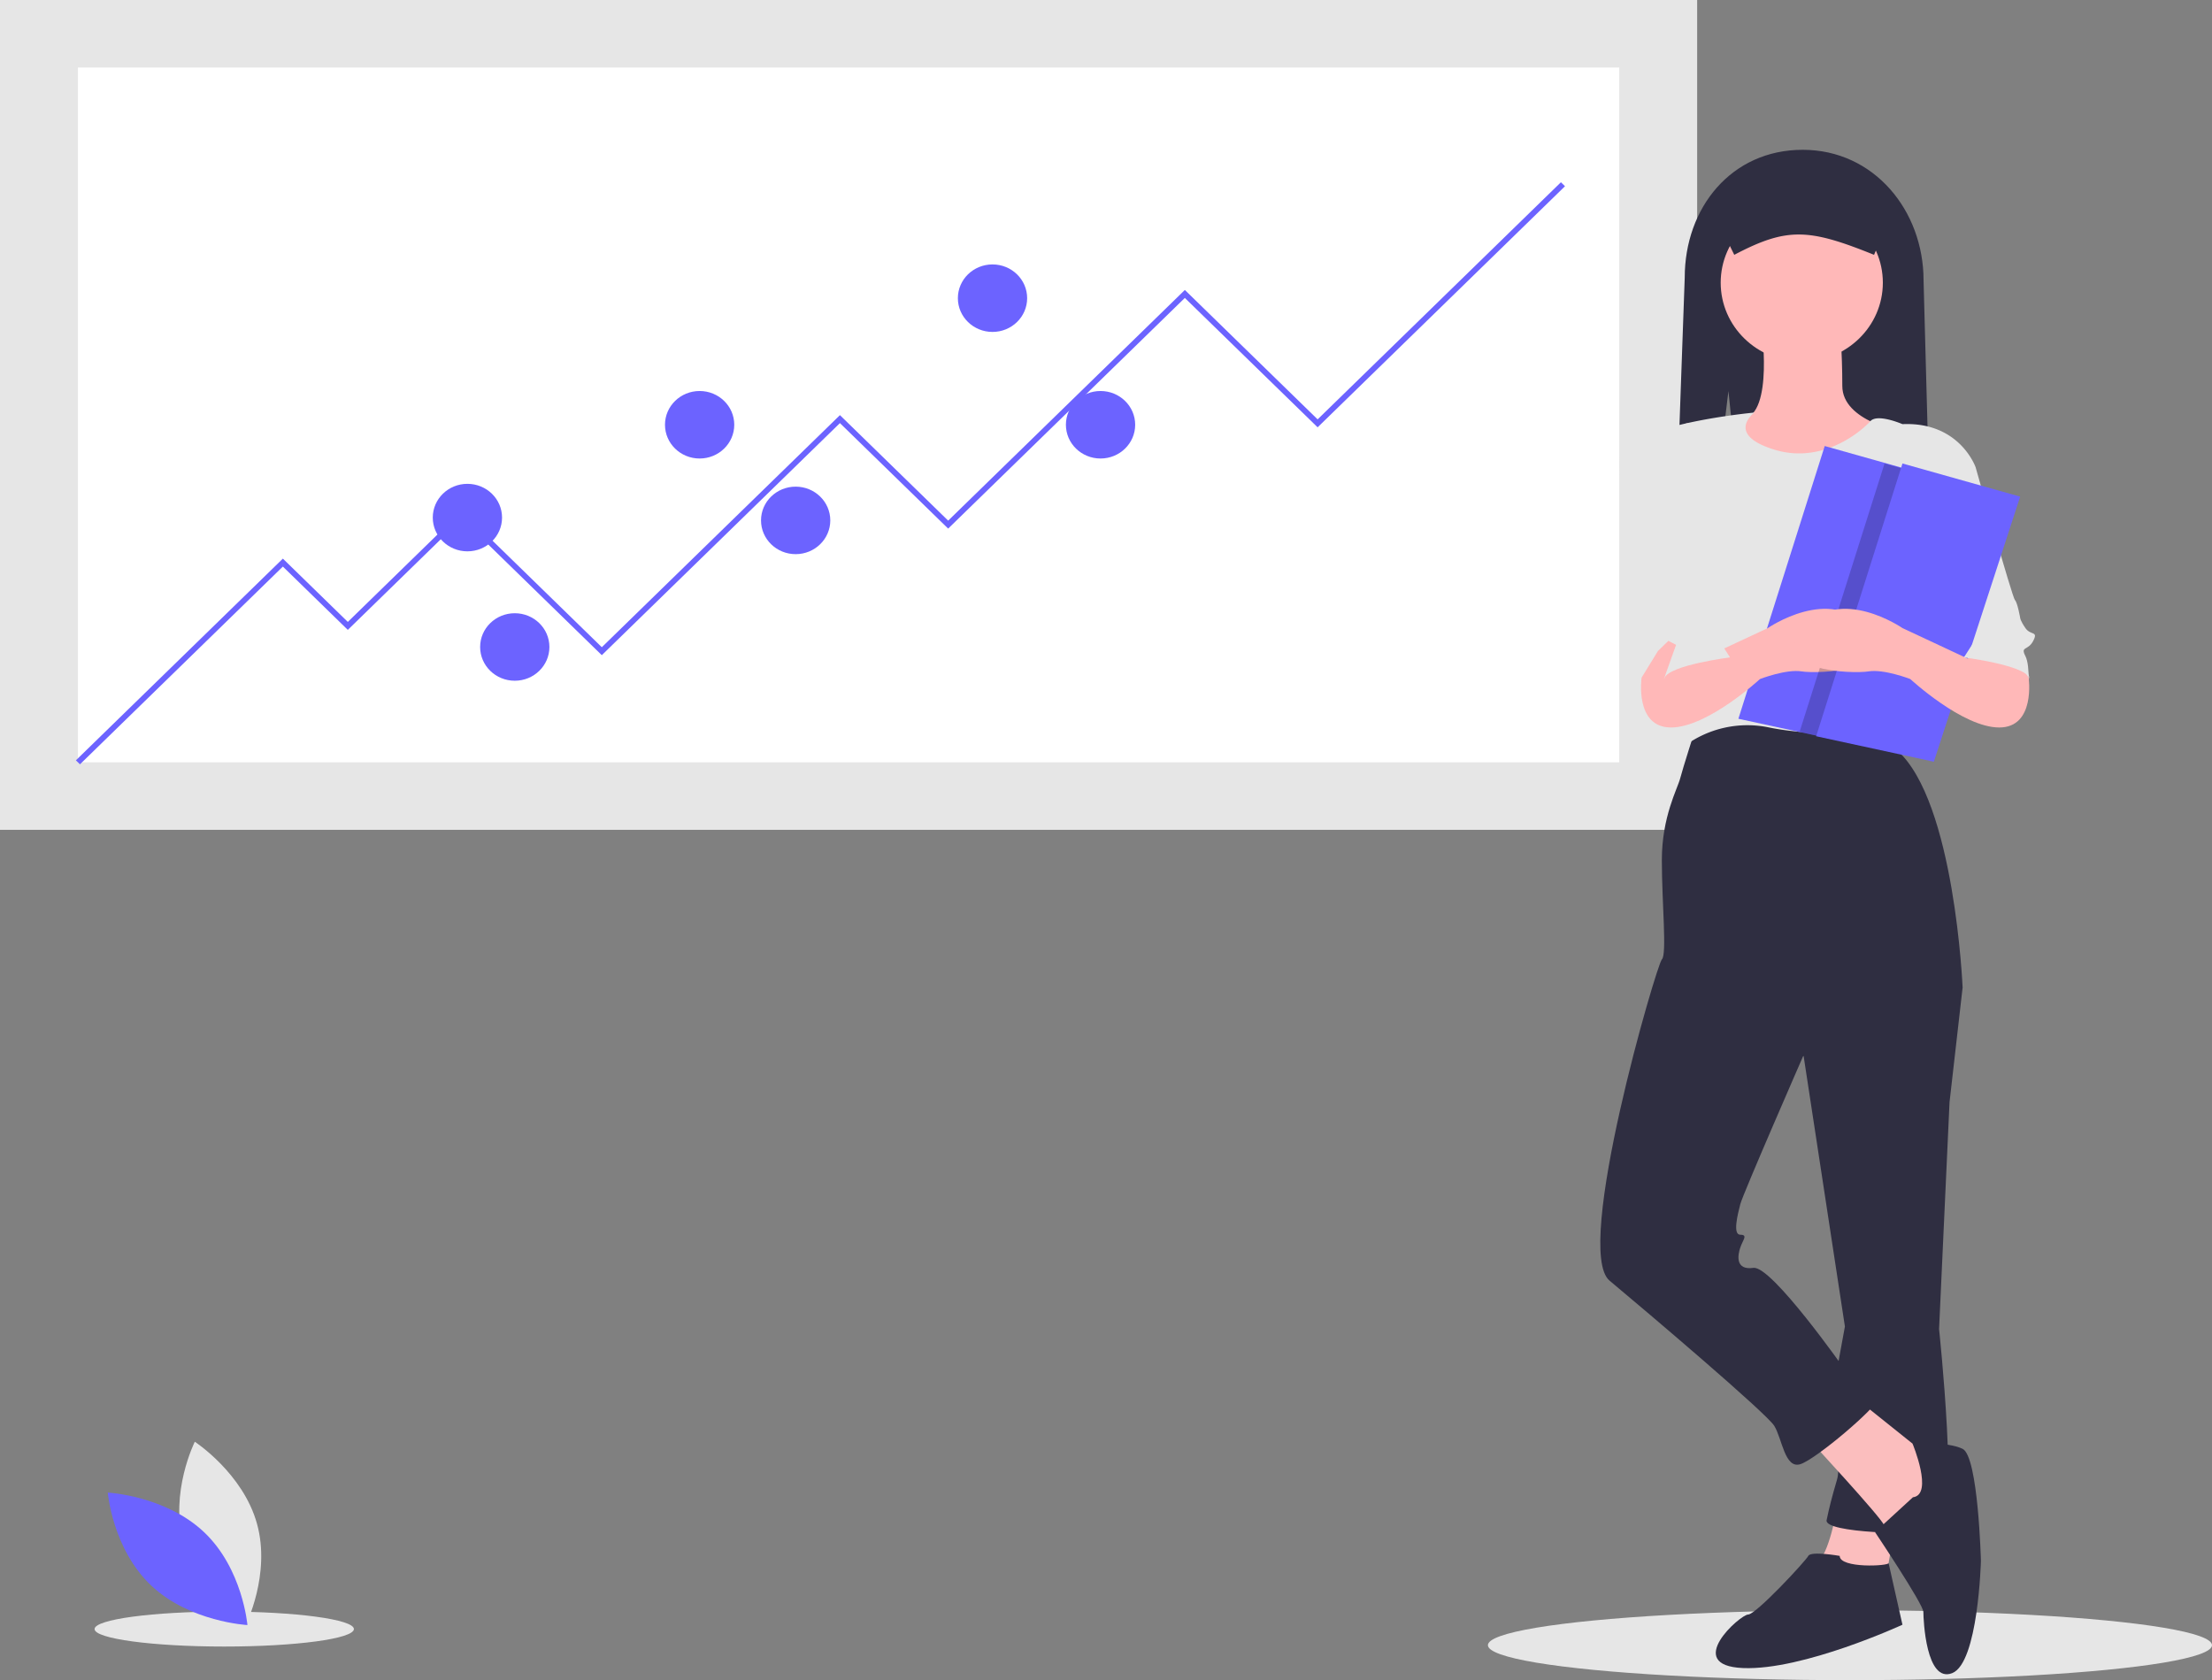 <svg xmlns="http://www.w3.org/2000/svg" width="632.89" height="480.787" viewBox="0 0 632.89 480.787">
  <rect x="0" y="0" width="632.89" height="480.787" fill="#808080" stroke="none"/>
  <g id="Grupo_435" data-name="Grupo 435" transform="translate(-261 -935)">
    <ellipse id="Elipse_58" data-name="Elipse 58" cx="103.588" cy="10.007" rx="103.588" ry="10.007" transform="translate(686.715 1395.773)" fill="#e6e6e6"/>
    <ellipse id="Elipse_59" data-name="Elipse 59" cx="37.099" cy="5.004" rx="37.099" ry="5.004" transform="translate(288.059 1396.162)" fill="#e6e6e6"/>
    <rect id="Retângulo_295" data-name="Retângulo 295" width="485.586" height="237.462" transform="translate(261 935)" fill="#e6e6e6"/>
    <rect id="Retângulo_296" data-name="Retângulo 296" width="440.992" height="198.824" transform="translate(283.297 954.319)" fill="#fff"/>
    <path id="Caminho_126" data-name="Caminho 126" d="M26.547,229.1l-1.168-1.138L84.6,170.24l18.582,18.111,32.62-31.8,40.053,39.04,68.131-66.409,30.968,30.187,67.718-66.007,37.988,37.028,69.611-67.852,1.168,1.138-70.779,68.99L342.668,95.642,274.95,161.648l-30.968-30.186-68.131,66.409L135.8,158.831l-32.62,31.8L84.6,172.515Z" transform="translate(257.334 924.613)" fill="#6c63ff"/>
    <ellipse id="Elipse_60" data-name="Elipse 60" cx="9.91" cy="9.659" rx="9.91" ry="9.659" transform="translate(535.064 1010.666)" fill="#6c63ff"/>
    <ellipse id="Elipse_61" data-name="Elipse 61" cx="9.91" cy="9.659" rx="9.91" ry="9.659" transform="translate(384.823 1073.452)" fill="#6c63ff"/>
    <ellipse id="Elipse_62" data-name="Elipse 62" cx="9.91" cy="9.659" rx="9.91" ry="9.659" transform="translate(478.74 1074.257)" fill="#6c63ff"/>
    <ellipse id="Elipse_63" data-name="Elipse 63" cx="9.91" cy="9.659" rx="9.91" ry="9.659" transform="translate(398.375 1110.48)" fill="#6c63ff"/>
    <ellipse id="Elipse_64" data-name="Elipse 64" cx="9.91" cy="9.659" rx="9.91" ry="9.659" transform="translate(451.264 1046.889)" fill="#6c63ff"/>
    <ellipse id="Elipse_65" data-name="Elipse 65" cx="9.91" cy="9.659" rx="9.91" ry="9.659" transform="translate(565.973 1046.889)" fill="#6c63ff"/>
    <path id="Caminho_127" data-name="Caminho 127" d="M218.809,685.465c4.021,14.489,17.794,23.462,17.794,23.462s7.254-14.518,3.233-29.006-17.794-23.462-17.794-23.462S214.788,670.976,218.809,685.465Z" transform="translate(94.694 691.106)" fill="#e6e6e6"/>
    <path id="Caminho_128" data-name="Caminho 128" d="M221.264,685.247c11.034,10.469,12.382,26.563,12.382,26.563s-16.542-.88-27.576-11.35S193.689,673.9,193.689,673.9,210.23,674.777,221.264,685.247Z" transform="translate(98.147 688.21)" fill="#6c63ff"/>
    <path id="Caminho_129" data-name="Caminho 129" d="M877.959,282.18l6.32,60.92h52.013l-2.5-92.6c0-19.931-14.136-37.364-34.583-37.364s-33.75,16.621-33.75,36.552L862.126,343.1h8.48Z" transform="translate(-122.429 764.73)" fill="#2f2e41"/>
    <path id="Caminho_130" data-name="Caminho 130" d="M915.889,679.013s-2.245,13.859-5.987,16.047,19.456,7.294,19.456,7.294l3.741-21.882Z" transform="translate(-129.271 687.361)" fill="#fbbebe"/>
    <path id="Caminho_131" data-name="Caminho 131" d="M942.761,489.211l8.232,9.482-3.742,32.823-2.993,64.917s5.987,56.164,0,57.623-32.926.729-32.178-2.917,1.5-6.565,2.993-11.671-1.5-23.341-1.5-23.341l3.742-20.423-13.47-88.258Z" transform="translate(-128.456 718.882)" fill="#2f2e41"/>
    <path id="Caminho_132" data-name="Caminho 132" d="M911.858,695.5s-8.232-1.459-8.98,0-14.966,16.776-17.211,16.776-18.708,14.588-1.5,15.318,45.648-12.4,45.648-12.4-4.185-18.561-3.963-17.669S911.858,699.15,911.858,695.5Z" transform="translate(-124.492 684.73)" fill="#2f2e41"/>
    <path id="Caminho_133" data-name="Caminho 133" d="M907.347,653.073s20.953,22.612,21.7,24.8,11.973,0,11.973,0l4.49-14.588-3.742-5.106L920.817,641.4Z" transform="translate(-128.961 693.607)" fill="#fbbebe"/>
    <path id="Caminho_134" data-name="Caminho 134" d="M940.5,672.436l-10.851,9.955s13.844,20.68,13.844,22.868.749,20.423,8.232,17.506,8.232-32.094,8.232-32.094-.748-29.906-5.238-32.094-14.331-1.5-14.331-1.5S946.488,671.707,940.5,672.436Z" transform="translate(-132.183 691.02)" fill="#2f2e41"/>
    <path id="Caminho_135" data-name="Caminho 135" d="M865.122,410.765s-3.742,11.671-4.49,14.588-5.238,10.941-5.238,23.341,1.5,26.988,0,28.447-25.443,83.152-14.966,91.905,44.9,37.929,47.144,41.576,2.993,12.4,7.483,10.941,21.7-16.047,22.45-18.965-9.728-8.023-9.728-8.023S886.823,564.67,881.584,565.4s-4.49-3.647-3.741-5.835,2.245-3.647,0-3.647-.748-5.835,0-8.753S895.8,504.859,895.8,504.859l45.647-19.694s-2.245-53.247-18.708-67.835L919,408.577S877.094,405.659,865.122,410.765Z" transform="translate(-118.913 732.411)" fill="#2f2e41"/>
    <path id="Caminho_136" data-name="Caminho 136" d="M887.939,273.169s3.741,25.529-5.238,26.988-16.463.729-16.463,1.459,22.45,23.341,22.45,23.341l20.953-1.459L928.348,303.8s-17.211-2.918-17.211-13.129-.748-17.506-.748-17.506Z" transform="translate(-123.023 754.76)" fill="#ffb8b8"/>
    <ellipse id="Elipse_66" data-name="Elipse 66" cx="23.198" cy="22.612" rx="23.198" ry="22.612" transform="translate(753.318 993.282)" fill="#ffb8b8"/>
    <path id="Caminho_137" data-name="Caminho 137" d="M882.807,303.3s-36.225,3.316-38.47,12.8,14.966,68.564,17.211,73.67,1.5,8.753,1.5,8.753a30.21,30.21,0,0,1,23.946-5.106c14.218,2.918,34.423,1.459,34.423,1.459s6.735-26.988,8.232-29.906,7.483-18.965,7.483-23.341,8.98-22.612,8.98-22.612-4.49-13.129-20.953-12.4c0,0-7.181-3.133-9.2-.837s-13.247,12.508-27.465,8.131S882.807,303.3,882.807,303.3Z" transform="translate(-119.83 749.755)" fill="#e6e6e6"/>
    <path id="Caminho_138" data-name="Caminho 138" d="M946.707,317.777l14.218,3.647s10.476,37.2,11.225,37.929,1.5,5.106,1.5,5.106,0,.729,1.5,2.918,3.742.729,2.245,3.647-3.742,1.459-2.245,4.376.748,10.941.748,10.941-3.741-13.859-17.211-10.212l-8.98-39.388Z" transform="translate(-134.647 747.352)" fill="#e6e6e6"/>
    <path id="Caminho_139" data-name="Caminho 139" d="M784.7,162.528l-.051.167L760,238.382l-16.179-3.5-17.5-3.785,24.7-78.048Z" transform="translate(32.063 909.583)" fill="#6c63ff"/>
    <path id="Caminho_140" data-name="Caminho 140" d="M856.03,317.777l-14.218,3.647s-10.476,37.2-11.225,37.929-1.5,5.106-1.5,5.106,0,.729-1.5,2.918-3.742.729-2.245,3.647,3.742,1.459,2.245,4.376-.748,10.941-.748,10.941,3.742-13.859,17.212-10.212l8.98-39.388Z" transform="translate(-90.573 747.352)" fill="#e6e6e6"/>
    <path id="Caminho_141" data-name="Caminho 141" d="M831.612,382.721l-4.675,7.615s-2.06,14.267,8.417,14.267S860.8,390.745,860.8,390.745s7.483-2.918,11.973-2.188,29.185,0,18.708-12.4-28.436,0-28.436,0l-18.708,8.753-9.728-5.106Z" transform="translate(-96.251 738.572)" fill="#ffb8b8"/>
    <path id="Caminho_142" data-name="Caminho 142" d="M837.938,373.027l7.483,11.671s-17.211,2.188-18.708,5.835,6.735-18.965,6.735-18.965Z" transform="translate(-89.433 738.419)" fill="#e6e6e6"/>
    <path id="Caminho_143" data-name="Caminho 143" d="M881.6,245.133c15.07-7.919,21.26-7.584,40,0l5-11.874a8.554,8.554,0,0,0-8.652-8.433h-33.53a8.554,8.554,0,0,0-8.651,8.432Z" transform="translate(-124.399 762.789)" fill="#2f2e41"/>
    <path id="Caminho_144" data-name="Caminho 144" d="M787.6,163.691l-24.648,75.687-16.179-3.5,24.315-76.83Z" transform="translate(29.109 908.587)" opacity="0.2"/>
    <path id="Caminho_145" data-name="Caminho 145" d="M777.019,159.044,752.324,237.09,786,244.384l24.695-75.858Z" transform="translate(28.307 908.587)" fill="#6c63ff"/>
    <path id="Caminho_146" data-name="Caminho 146" d="M965.03,382.721l4.675,7.615s2.06,14.267-8.417,14.267-25.443-13.859-25.443-13.859-7.483-2.918-11.973-2.188-29.184,0-18.708-12.4,28.436,0,28.436,0l18.708,8.753,9.728-5.106Z" transform="translate(-128.275 738.572)" fill="#ffb8b8"/>
    <path id="Caminho_147" data-name="Caminho 147" d="M966.873,373.027,959.389,384.7s17.211,2.188,18.708,5.835-6.735-18.965-6.735-18.965Z" transform="translate(-136.479 738.419)" fill="#e6e6e6"/>
  </g>
</svg>
